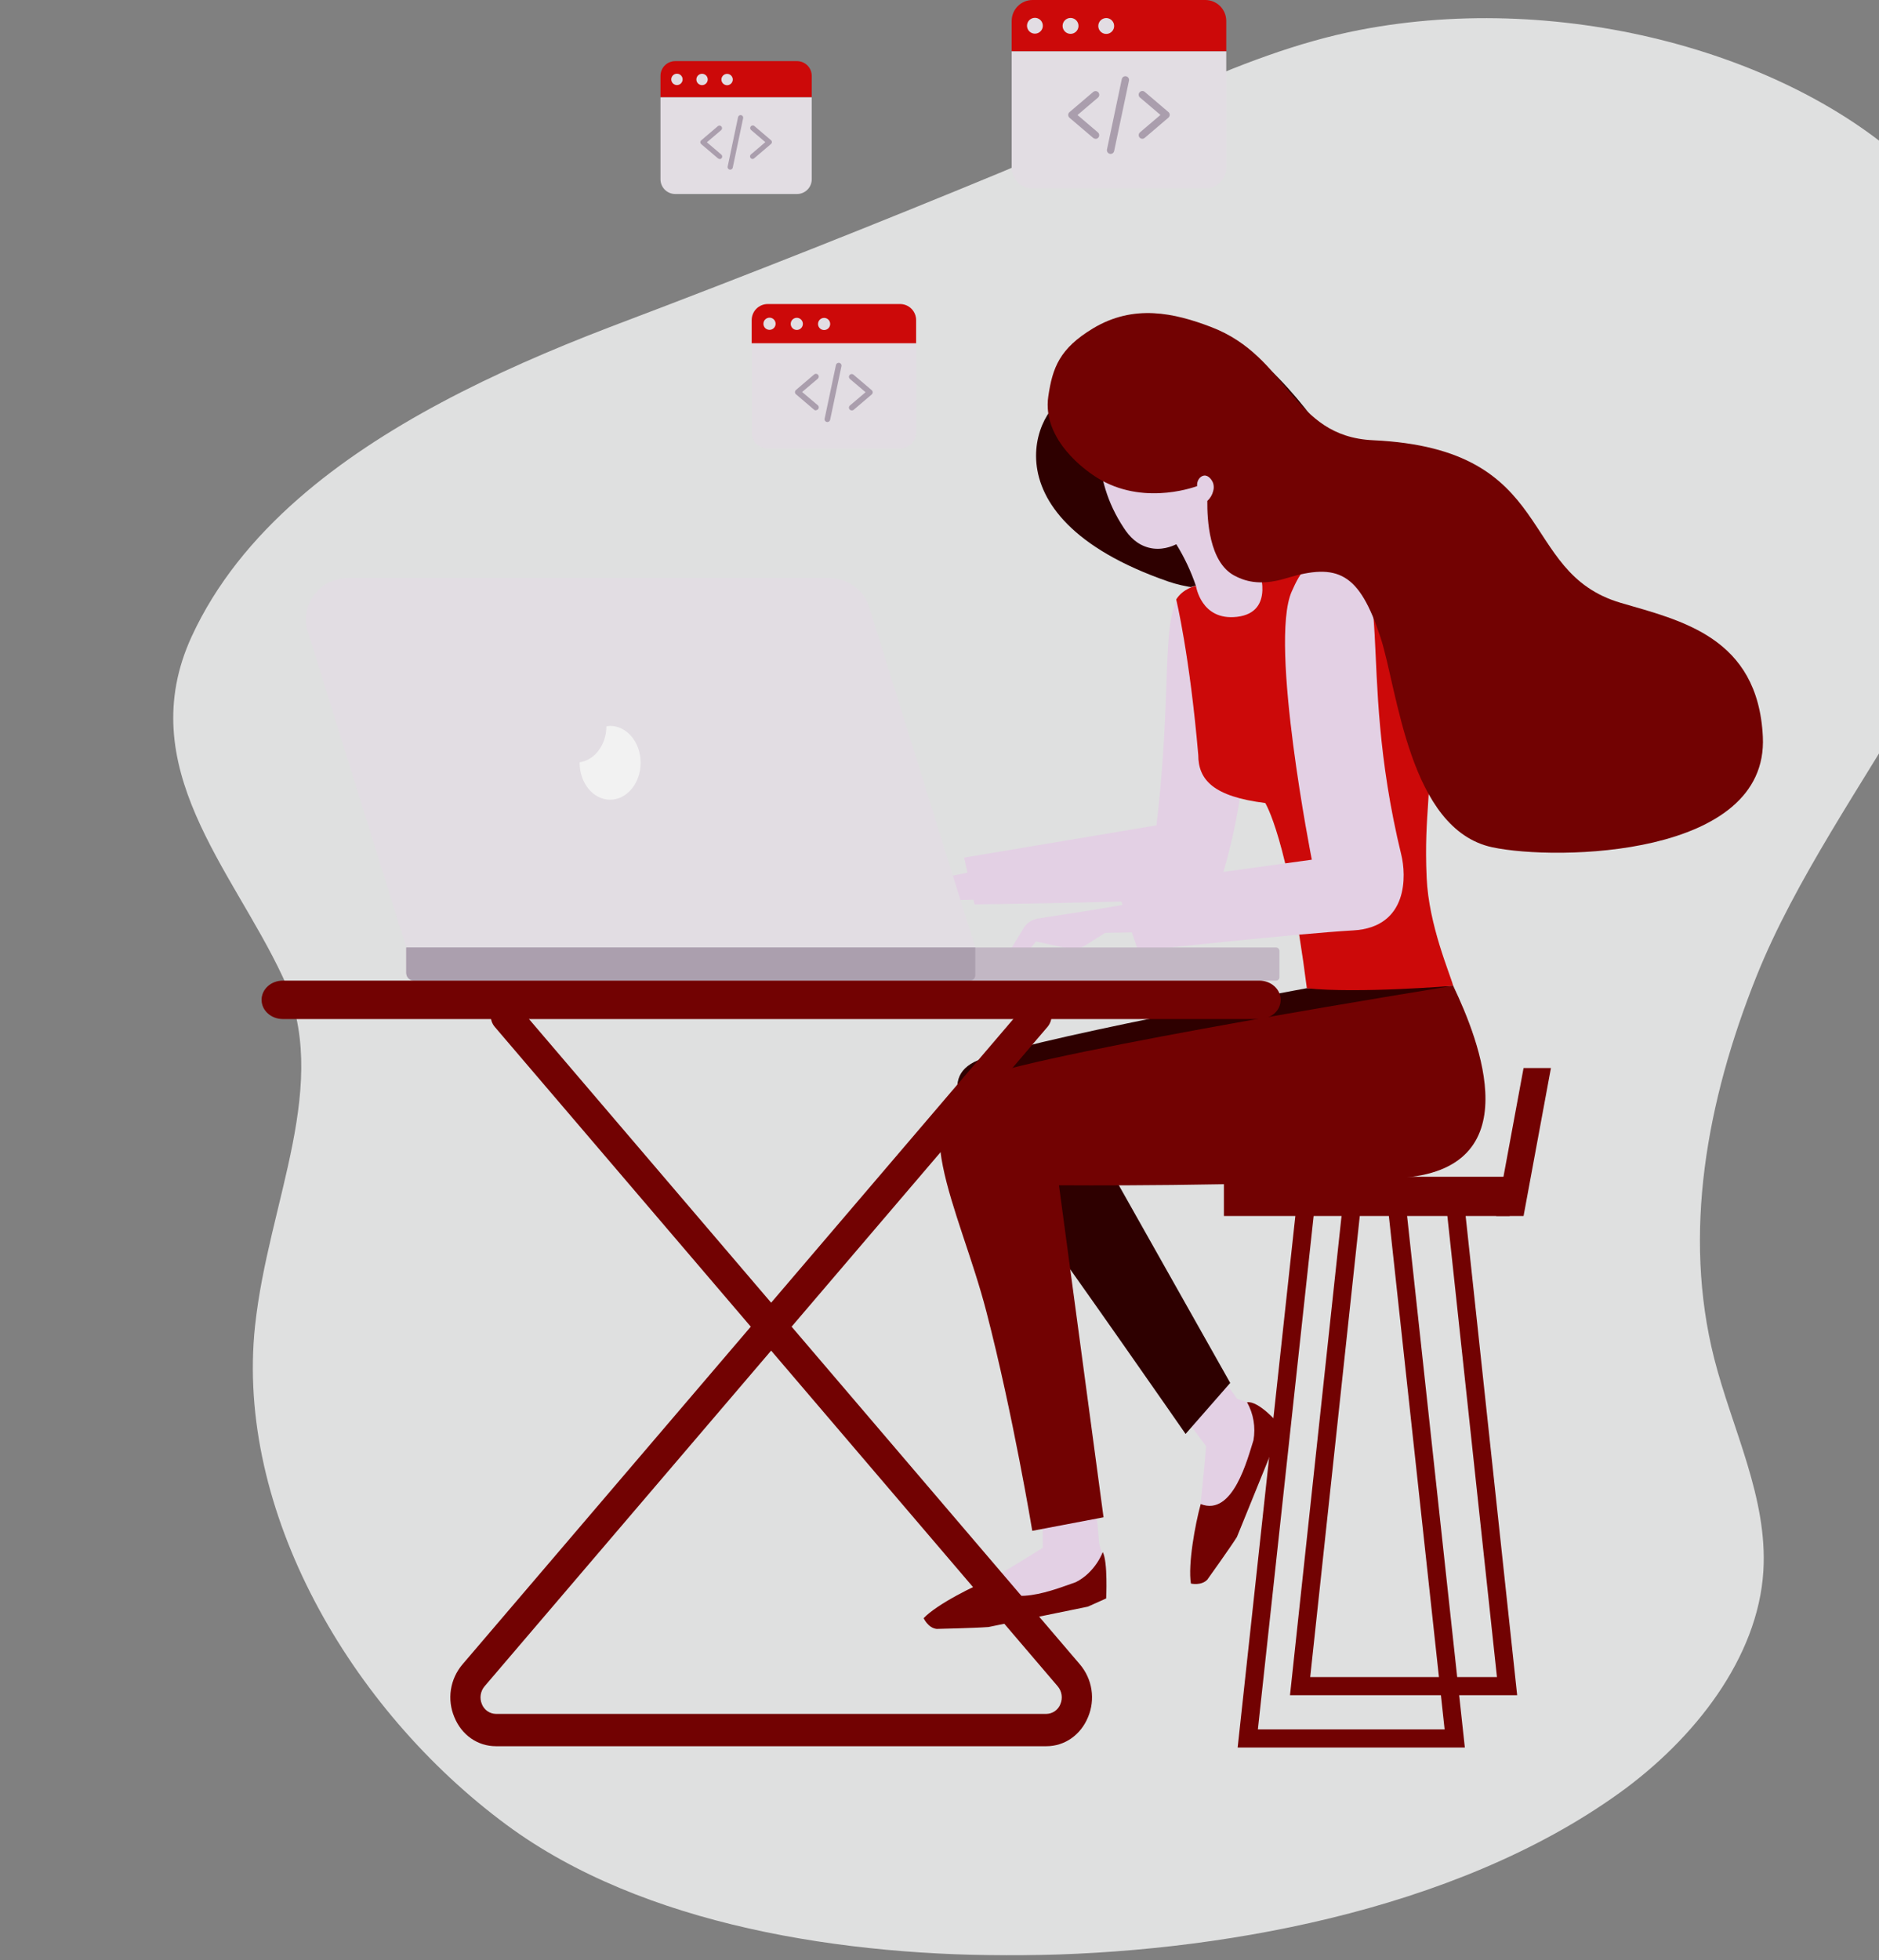 <svg width="233" height="243" viewBox="0 0 233 243" fill="none" xmlns="http://www.w3.org/2000/svg">
<rect x="0" y="0" width="233" height="243" fill="#808080" stroke="none"/>
<g clip-path="url(#clip0)">
<g opacity="0.9">
<path opacity="0.9" d="M124.328 21.279C108.597 27.788 92.723 34.073 76.707 40.133L75.436 40.619C61.234 46.072 47.341 52.775 37 61.821C31.368 66.748 26.781 72.379 23.779 78.879C16.334 95.036 28.843 107.799 35.021 121.02C41.228 134.306 33.297 148.797 31.626 164.368C29.186 187.203 43.352 211.84 62.821 226.226C79.716 238.709 104.687 242.583 126.836 242.386C150.381 242.177 180.222 237.071 200.808 222.268C210.149 215.55 217.998 205.482 218.66 194.766C219.219 185.671 214.791 177.168 212.559 168.387C208.659 152.99 211.585 136.57 217.811 121.02C227.354 97.193 251.314 73.257 250.5 48.207C250.19 38.683 245.704 29.307 237.716 21.493C222.612 6.718 194.05 -1.213 168.602 3.714C153.258 6.671 138.353 15.475 124.328 21.279Z" fill="#F5F6F6"/>
</g>
<path d="M149.567 168.059L153.408 173.402L155.828 174.251C156.726 174.568 157.916 175.994 157.592 176.891C155.926 181.483 150.471 193.902 149.088 195.695C149.088 195.695 147.246 194.16 147.915 192.597C148.584 191.035 149.558 179.275 149.558 179.275L145.89 174.347L149.567 168.059Z" fill="#E3D0E4"/>
<path d="M158.533 176.482C158.533 176.482 156.098 173.629 154.636 173.829C155.435 175.26 155.717 176.923 155.433 178.538C154.711 180.767 152.916 188.034 148.891 186.452C148.201 188.944 147.291 193.94 147.676 196.307C147.676 196.307 148.966 196.608 149.71 195.821C149.71 195.821 152.451 191.999 153.378 190.54L157.989 179.192C158.172 178.296 158.353 177.393 158.533 176.482Z" fill="#720202"/>
<path d="M162.053 122.503C162.053 122.503 125.548 129.2 120.789 131.654C116.031 134.109 120.055 139.893 126.48 148.663C132.905 157.434 147.014 177.759 147.014 177.759L152.55 171.435L136.706 143.325C136.706 143.325 174.745 144.097 178.495 139.667C182.245 135.237 182.118 129.275 180.199 122.212L162.053 122.503Z" fill="#2E0000"/>
<path d="M132.888 49.087C129.274 49.002 120.855 63.78 144.881 72.093C153.094 74.932 168.764 71.443 172.002 67.152C172.002 67.152 158.995 38.856 145.181 40.234C133.648 41.381 132.888 49.087 132.888 49.087Z" fill="#2E0000"/>
<path d="M104.401 111.18L109.85 107.679L117.021 108.789L141.495 103.723L142.323 110.893L117.898 111.609L115.284 112.198C114.522 112.368 113.725 112.256 113.039 111.884L109.772 110.117L104.971 112.878L104.401 111.18Z" fill="#E3D0E4"/>
<path d="M148.699 72.532C143.067 73.259 145.846 81.638 143.405 102.313L119.553 106.316L120.843 112.114C120.843 112.114 146.7 111.799 150.644 111.147C154.969 100.435 158.209 71.305 148.699 72.532Z" fill="#E3D0E4"/>
<path d="M156.428 76.021L151.435 77.054C150.449 76.335 149.627 75.415 149.023 74.355C148.72 73.807 148.476 73.228 148.295 72.628C147.682 70.822 146.867 69.09 145.864 67.466C145.353 67.72 143.987 68.304 142.42 67.884C140.981 67.497 140.073 66.532 139.39 65.502C137.175 62.168 136.56 59.188 136.232 56.363C136.021 54.551 136.786 53.381 139.846 52.534C140.911 52.272 142.017 52.218 143.103 52.376C144.222 52.505 147.092 52.846 148.908 54.488C151.226 56.6 151.674 60.784 150.081 64.812C150.679 65.019 154.471 66.391 156.048 70.371C156.742 72.173 156.874 74.143 156.428 76.021Z" fill="#E3D0E4"/>
<path d="M180.198 122.208C180.198 122.208 168.295 123.186 162.053 122.51C159.678 103.866 156.891 99.546 156.891 99.546C150.466 98.744 148.589 96.683 148.589 93.596C147.514 81.136 145.853 74.313 145.853 74.313C146.7 72.938 148.302 72.628 148.302 72.628C148.302 72.628 148.926 76.993 153.404 76.465C158.235 75.894 156.048 70.364 156.048 70.364C158.629 68.674 161.372 68.546 164.214 69.191C167.056 69.836 169.508 71.664 171.46 73.827C176.055 78.919 176.266 84.294 177.014 91.111C177.763 97.927 176.533 100.522 176.909 108.824C177.169 114.699 179.823 120.748 180.198 122.208Z" fill="#CC0909"/>
<path d="M123.861 120.112L127.033 114.889C127.442 114.338 128.05 113.97 128.728 113.864L135.174 112.862L162.081 108.324L162.37 115.222L137.051 115.638L134.669 117.144C133.975 117.581 133.136 117.727 132.334 117.55L128.465 116.712L124.696 121.293L123.861 120.112Z" fill="#E3D0E4"/>
<path d="M160.169 73.341C161.26 70.861 162.323 69.134 165.3 69.242C173.635 69.543 167.905 81.913 173.767 105.985C174.363 108.425 174.705 114.95 167.793 115.34C160.88 115.729 141.131 117.872 141.131 117.872L138.431 109.924L162.668 106.571C162.668 106.571 157.348 79.759 160.169 73.341Z" fill="#E3D0E4"/>
<path d="M120.937 117.454H50.38L38.178 78.304C37.939 77.54 37.884 76.73 38.016 75.941C38.148 75.151 38.465 74.404 38.939 73.759C39.413 73.114 40.033 72.589 40.747 72.228C41.462 71.867 42.251 71.678 43.052 71.678H102.902C103.991 71.678 105.051 72.025 105.928 72.67C106.806 73.315 107.454 74.224 107.778 75.263L120.937 117.454Z" fill="#E2DDE3"/>
<path d="M50.38 117.456H158.226C158.34 117.456 158.449 117.501 158.529 117.582C158.61 117.663 158.655 117.772 158.655 117.886V121.135C158.655 121.249 158.61 121.359 158.529 121.439C158.449 121.52 158.34 121.565 158.226 121.565H51.321C51.072 121.565 50.833 121.466 50.657 121.29C50.481 121.114 50.382 120.875 50.382 120.626V117.456H50.38Z" fill="#C2B7C4"/>
<path d="M50.38 117.456H120.937V120.898C120.937 121.075 120.867 121.245 120.742 121.37C120.617 121.495 120.448 121.565 120.271 121.565H51.34C51.084 121.565 50.84 121.463 50.659 121.283C50.479 121.103 50.377 120.858 50.377 120.603V117.456H50.38Z" fill="#AB9FAE"/>
<path d="M75.652 89.985C75.499 89.992 75.347 90.01 75.197 90.041C75.173 92.357 73.73 94.239 71.874 94.499C71.874 94.518 71.874 94.537 71.874 94.555C71.874 97.085 73.568 99.136 75.656 99.136C77.745 99.136 79.439 97.085 79.439 94.555C79.439 92.026 77.743 89.985 75.652 89.985Z" fill="#F2F2F2"/>
<path d="M135.819 185.849L136.309 191.427L137.091 193.867C137.377 194.777 136.95 196.584 136.037 196.863C131.365 198.285 118.157 201.376 115.895 201.345C115.895 201.345 116.017 198.952 117.669 198.551C119.321 198.149 129.312 191.868 129.312 191.868L129.267 187.149L135.819 185.849Z" fill="#E3D0E4"/>
<path d="M137.168 198.152C137.168 198.152 137.391 193.597 136.743 192.405C136.743 192.405 135.854 194.897 133.414 196.129C131.196 196.887 124.305 199.81 123.155 195.646C120.747 196.584 116.204 198.858 114.534 200.594C114.534 200.594 115.069 201.805 116.143 201.929C116.143 201.929 120.836 201.826 122.568 201.695L134.894 199.17L137.168 198.152Z" fill="#720202"/>
<path d="M180.199 122.208C183.446 129.012 189.847 145.069 173.52 146.028C154.725 147.131 131.314 146.936 131.314 146.936L136.84 188.092L128.003 189.77C128.003 189.77 125.626 175.366 122.301 162.552C118.975 149.738 111.6 137.119 121.345 133.597C131.091 130.075 180.199 122.208 180.199 122.208Z" fill="#720202"/>
<path d="M129.746 216.47H61.5C59.226 216.47 57.246 215.088 56.338 212.861C55.885 211.788 55.738 210.611 55.915 209.459C56.091 208.308 56.584 207.229 57.337 206.34L93.098 164.462L61.34 127.283C61.006 126.88 60.833 126.368 60.855 125.845C60.878 125.322 61.093 124.826 61.46 124.453C61.636 124.277 61.847 124.139 62.08 124.049C62.313 123.959 62.562 123.919 62.811 123.931C63.06 123.943 63.304 124.008 63.527 124.12C63.749 124.232 63.946 124.389 64.105 124.582L95.623 161.491L127.142 124.582C127.3 124.39 127.497 124.232 127.72 124.121C127.942 124.009 128.186 123.944 128.435 123.932C128.684 123.92 128.933 123.96 129.166 124.05C129.398 124.14 129.61 124.277 129.786 124.453C130.153 124.826 130.369 125.322 130.391 125.845C130.413 126.368 130.24 126.88 129.906 127.283L98.16 164.462L133.921 206.34C134.673 207.229 135.165 208.309 135.341 209.46C135.518 210.611 135.372 211.788 134.92 212.861C134.003 215.088 132.02 216.47 129.746 216.47ZM95.623 167.43L60.09 209.041C59.835 209.341 59.668 209.706 59.609 210.095C59.549 210.484 59.599 210.882 59.752 211.244C59.888 211.599 60.127 211.906 60.438 212.123C60.75 212.341 61.12 212.46 61.5 212.465H129.746C130.126 212.46 130.496 212.341 130.808 212.123C131.12 211.906 131.359 211.6 131.494 211.244C131.647 210.882 131.697 210.484 131.637 210.095C131.578 209.706 131.411 209.341 131.156 209.041L95.623 167.43Z" fill="#720202"/>
<path d="M156.168 126.328H35.087C33.609 126.328 32.436 125.258 32.436 123.944C32.436 122.628 33.609 121.562 35.078 121.562H156.159C157.618 121.562 158.803 122.628 158.803 123.944C158.812 125.258 157.627 126.328 156.168 126.328Z" fill="#720202"/>
<path d="M188.132 210.149H159.962L166.422 150.102L168.659 150.341L162.468 207.898H185.626L179.455 150.534L181.694 150.292L188.132 210.149Z" fill="#720202"/>
<path d="M181.644 216.637H153.472L161.025 147.052H174.081L181.644 216.637ZM155.98 214.386H179.136L172.066 149.302H163.05L155.98 214.386Z" fill="#720202"/>
<path d="M187.205 145.878H151.768V150.742H187.205V145.878Z" fill="#720202"/>
<path d="M188.925 150.742H185.532L188.925 132.401H192.318L188.925 150.742Z" fill="#720202"/>
<path d="M159.458 71.694C156.109 72.715 154.192 71.957 153.047 71.345C149.912 69.665 149.687 64.357 149.71 62.1C150.069 61.773 150.322 61.346 150.438 60.875C150.532 60.562 150.532 60.228 150.438 59.916C150.297 59.502 149.858 58.876 149.288 58.958C148.807 59.029 148.38 59.582 148.446 60.26C147.725 60.523 141.117 62.792 135.5 58.864C135.016 58.526 129.164 54.664 129.995 49.113C130.523 45.546 131.403 43.204 135.535 40.71C140.604 37.66 145.625 38.8 150.156 40.527C159.927 44.244 160.089 54.106 170.271 54.575C193.372 55.643 187.996 70.936 200.996 74.74C208.467 76.927 217.994 78.992 218.595 91.32C219.327 106.271 193.006 106.731 185.056 105.035C174.708 102.824 173.323 85.543 171.19 79.032C168.548 71 165.911 69.728 159.458 71.694Z" fill="#720202"/>
<path d="M113.6 39.68V42.568H93.211V39.68C93.211 39.152 93.421 38.646 93.794 38.273C94.167 37.9 94.673 37.69 95.201 37.69H111.626C112.151 37.695 112.653 37.906 113.023 38.279C113.392 38.651 113.6 39.155 113.6 39.68Z" fill="#CC0909"/>
<path d="M102.193 39.408C102.342 39.408 102.488 39.453 102.611 39.536C102.735 39.619 102.831 39.737 102.888 39.875C102.944 40.013 102.959 40.164 102.929 40.31C102.9 40.456 102.827 40.59 102.722 40.695C102.616 40.8 102.482 40.872 102.336 40.9C102.189 40.929 102.038 40.913 101.9 40.856C101.763 40.799 101.646 40.702 101.563 40.578C101.481 40.453 101.437 40.308 101.438 40.159C101.437 40.06 101.457 39.962 101.495 39.87C101.533 39.778 101.588 39.695 101.659 39.625C101.729 39.556 101.812 39.5 101.904 39.463C101.996 39.426 102.094 39.407 102.193 39.408Z" fill="#E2DDE3"/>
<path d="M113.6 42.569V53.611C113.6 54.138 113.39 54.645 113.017 55.018C112.644 55.391 112.138 55.6 111.61 55.6H95.184C94.656 55.6 94.15 55.391 93.777 55.018C93.404 54.645 93.194 54.138 93.194 53.611V42.569H113.6Z" fill="#E2DDE3"/>
<path d="M98.807 39.396C98.982 39.397 99.15 39.458 99.285 39.569C99.419 39.68 99.511 39.834 99.544 40.005C99.578 40.176 99.55 40.353 99.468 40.507C99.385 40.66 99.252 40.78 99.09 40.846C98.929 40.912 98.75 40.92 98.583 40.869C98.417 40.818 98.273 40.711 98.177 40.565C98.081 40.42 98.038 40.246 98.056 40.072C98.073 39.899 98.151 39.737 98.275 39.614C98.416 39.474 98.608 39.396 98.807 39.396Z" fill="#E2DDE3"/>
<path d="M95.424 39.38C95.573 39.38 95.719 39.425 95.843 39.508C95.967 39.592 96.064 39.71 96.12 39.848C96.177 39.986 96.192 40.139 96.162 40.285C96.132 40.431 96.06 40.566 95.954 40.671C95.848 40.776 95.713 40.848 95.566 40.877C95.42 40.905 95.268 40.89 95.13 40.832C94.992 40.775 94.874 40.678 94.792 40.553C94.709 40.428 94.665 40.282 94.666 40.133C94.667 39.933 94.747 39.741 94.889 39.6C95.031 39.459 95.223 39.38 95.424 39.38Z" fill="#E2DDE3"/>
<path d="M101.189 50.877C101.103 50.88 101.02 50.85 100.954 50.795L98.702 48.876C98.663 48.843 98.632 48.802 98.611 48.756C98.59 48.711 98.579 48.661 98.58 48.61C98.58 48.56 98.591 48.51 98.612 48.465C98.633 48.419 98.664 48.378 98.702 48.345L100.954 46.419C101.025 46.359 101.116 46.33 101.208 46.337C101.3 46.345 101.385 46.388 101.445 46.459C101.504 46.529 101.534 46.62 101.526 46.712C101.519 46.804 101.475 46.889 101.405 46.949L99.464 48.592L101.407 50.234C101.462 50.281 101.501 50.343 101.519 50.413C101.537 50.483 101.533 50.556 101.507 50.624C101.482 50.691 101.435 50.749 101.375 50.788C101.315 50.828 101.245 50.849 101.172 50.847L101.189 50.877Z" fill="#AA9EAD"/>
<path d="M105.626 50.877C105.554 50.879 105.483 50.859 105.423 50.819C105.363 50.779 105.317 50.722 105.291 50.654C105.266 50.587 105.261 50.513 105.279 50.444C105.297 50.374 105.337 50.311 105.392 50.265L107.332 48.622L105.392 46.98C105.357 46.95 105.328 46.914 105.307 46.873C105.286 46.833 105.274 46.788 105.27 46.743C105.266 46.697 105.272 46.651 105.286 46.608C105.3 46.565 105.322 46.524 105.352 46.489C105.381 46.455 105.417 46.426 105.458 46.405C105.499 46.384 105.543 46.371 105.589 46.368C105.634 46.364 105.68 46.369 105.724 46.383C105.767 46.397 105.807 46.42 105.842 46.45L108.095 48.367C108.133 48.4 108.163 48.44 108.184 48.486C108.205 48.532 108.216 48.581 108.217 48.632C108.217 48.682 108.206 48.732 108.185 48.778C108.164 48.823 108.133 48.864 108.095 48.897L105.842 50.816C105.779 50.86 105.703 50.881 105.626 50.877Z" fill="#AA9EAD"/>
<path d="M102.597 52.318C102.545 52.318 102.494 52.306 102.447 52.284C102.401 52.262 102.359 52.229 102.327 52.189C102.295 52.148 102.272 52.101 102.259 52.051C102.247 52.001 102.246 51.948 102.257 51.898L103.665 45.229C103.688 45.143 103.744 45.069 103.82 45.023C103.896 44.976 103.987 44.961 104.075 44.979C104.162 44.998 104.239 45.049 104.29 45.123C104.34 45.196 104.361 45.286 104.347 45.375L102.939 52.041C102.923 52.119 102.88 52.19 102.817 52.24C102.755 52.291 102.677 52.318 102.597 52.318Z" fill="#AA9EAD"/>
<path d="M152.059 2.595V6.366H125.45V2.595C125.45 1.907 125.723 1.247 126.21 0.76C126.696 0.273 127.357 0 128.045 0H149.461C150.15 -2.80911e-07 150.81 0.273 151.297 0.76C151.784 1.247 152.058 1.907 152.059 2.595Z" fill="#CC0909"/>
<path d="M137.177 2.238C137.372 2.239 137.562 2.298 137.723 2.407C137.884 2.516 138.009 2.67 138.083 2.85C138.156 3.03 138.175 3.227 138.136 3.418C138.097 3.609 138.003 3.783 137.865 3.92C137.726 4.057 137.551 4.15 137.36 4.187C137.169 4.224 136.971 4.203 136.792 4.128C136.613 4.053 136.46 3.926 136.353 3.764C136.245 3.602 136.189 3.411 136.19 3.217C136.19 3.088 136.216 2.96 136.266 2.841C136.316 2.722 136.389 2.614 136.481 2.523C136.573 2.432 136.681 2.36 136.801 2.312C136.92 2.263 137.048 2.238 137.177 2.238Z" fill="#E2DDE3"/>
<path d="M152.059 6.366V20.77C152.059 21.111 151.992 21.449 151.861 21.764C151.731 22.079 151.539 22.366 151.298 22.607C151.057 22.848 150.771 23.04 150.455 23.17C150.14 23.301 149.803 23.368 149.461 23.368H128.045C127.356 23.367 126.696 23.093 126.21 22.606C125.723 22.119 125.45 21.459 125.45 20.77V6.366H152.059Z" fill="#E2DDE3"/>
<path d="M132.759 2.224C132.987 2.227 133.207 2.308 133.382 2.454C133.556 2.6 133.675 2.802 133.718 3.025C133.761 3.249 133.724 3.481 133.616 3.681C133.507 3.881 133.332 4.037 133.121 4.123C132.91 4.209 132.676 4.219 132.458 4.151C132.241 4.084 132.053 3.943 131.928 3.753C131.802 3.563 131.746 3.336 131.769 3.109C131.793 2.883 131.894 2.671 132.055 2.511C132.148 2.419 132.258 2.346 132.378 2.297C132.499 2.248 132.629 2.223 132.759 2.224Z" fill="#E2DDE3"/>
<path d="M128.343 2.21C128.569 2.213 128.788 2.294 128.962 2.439C129.135 2.585 129.253 2.786 129.295 3.008C129.337 3.231 129.301 3.461 129.193 3.66C129.085 3.859 128.911 4.014 128.701 4.1C128.491 4.185 128.258 4.195 128.042 4.128C127.826 4.061 127.639 3.922 127.514 3.733C127.389 3.544 127.333 3.318 127.356 3.092C127.378 2.867 127.479 2.656 127.639 2.497C127.731 2.404 127.841 2.331 127.962 2.282C128.083 2.233 128.212 2.208 128.343 2.21Z" fill="#E2DDE3"/>
<path d="M135.852 17.206C135.743 17.205 135.639 17.166 135.556 17.096L132.618 14.595C132.569 14.551 132.529 14.498 132.502 14.438C132.474 14.378 132.459 14.313 132.459 14.247C132.459 14.182 132.473 14.117 132.501 14.057C132.528 13.998 132.568 13.945 132.618 13.902L135.556 11.399C135.602 11.36 135.656 11.331 135.713 11.312C135.771 11.294 135.831 11.288 135.892 11.293C135.952 11.298 136.01 11.315 136.064 11.343C136.117 11.371 136.165 11.409 136.204 11.455C136.243 11.501 136.272 11.555 136.29 11.612C136.308 11.67 136.315 11.73 136.31 11.791C136.304 11.851 136.287 11.909 136.26 11.963C136.232 12.016 136.194 12.064 136.147 12.103L133.613 14.259L136.147 16.418C136.218 16.478 136.268 16.559 136.291 16.649C136.314 16.739 136.31 16.833 136.277 16.921C136.245 17.008 136.187 17.083 136.111 17.136C136.035 17.189 135.945 17.218 135.852 17.218V17.206Z" fill="#AA9EAD"/>
<path d="M141.655 17.206C141.561 17.207 141.47 17.178 141.394 17.125C141.317 17.072 141.259 16.997 141.227 16.909C141.195 16.822 141.19 16.726 141.215 16.636C141.239 16.546 141.29 16.466 141.361 16.406L143.896 14.247L141.361 12.091C141.268 12.013 141.209 11.901 141.199 11.78C141.188 11.659 141.226 11.538 141.304 11.445C141.382 11.351 141.494 11.293 141.615 11.282C141.736 11.271 141.857 11.309 141.95 11.387L144.888 13.891C144.938 13.933 144.978 13.986 145.006 14.046C145.033 14.105 145.048 14.17 145.048 14.236C145.047 14.302 145.032 14.366 145.005 14.426C144.977 14.486 144.938 14.539 144.888 14.583L141.95 17.089C141.868 17.161 141.764 17.203 141.655 17.206Z" fill="#AA9EAD"/>
<path d="M137.712 19.083C137.646 19.081 137.58 19.064 137.52 19.034C137.46 19.005 137.407 18.962 137.365 18.91C137.323 18.858 137.292 18.798 137.275 18.733C137.258 18.668 137.255 18.6 137.267 18.534L139.099 9.836C139.109 9.775 139.13 9.716 139.163 9.663C139.196 9.611 139.239 9.565 139.29 9.53C139.341 9.495 139.399 9.47 139.459 9.458C139.52 9.446 139.583 9.446 139.643 9.459C139.704 9.472 139.761 9.497 139.812 9.532C139.863 9.568 139.905 9.614 139.938 9.667C139.97 9.72 139.991 9.779 140 9.84C140.009 9.902 140.005 9.964 139.989 10.024L138.156 18.731C138.133 18.832 138.077 18.921 137.996 18.985C137.915 19.049 137.815 19.084 137.712 19.083Z" fill="#AA9EAD"/>
<path d="M100.659 9.407V12.065H81.901V9.407C81.901 8.921 82.094 8.456 82.437 8.113C82.78 7.769 83.246 7.577 83.731 7.577H98.828C99.314 7.577 99.779 7.769 100.123 8.113C100.466 8.456 100.659 8.921 100.659 9.407Z" fill="#CC0909"/>
<path d="M90.16 9.156C90.299 9.156 90.436 9.197 90.551 9.274C90.667 9.352 90.757 9.462 90.811 9.59C90.864 9.719 90.878 9.86 90.851 9.997C90.823 10.133 90.757 10.259 90.658 10.357C90.56 10.456 90.434 10.523 90.298 10.55C90.161 10.577 90.02 10.563 89.891 10.51C89.762 10.457 89.652 10.366 89.575 10.251C89.498 10.135 89.456 9.999 89.456 9.86C89.456 9.673 89.531 9.494 89.663 9.362C89.795 9.23 89.974 9.156 90.16 9.156Z" fill="#E2DDE3"/>
<path d="M100.659 12.065V22.221C100.659 22.706 100.466 23.171 100.123 23.515C99.779 23.858 99.314 24.051 98.828 24.051H83.731C83.246 24.051 82.78 23.858 82.437 23.515C82.094 23.171 81.901 22.706 81.901 22.221V12.065H100.659Z" fill="#E2DDE3"/>
<path d="M87.056 9.146C87.219 9.146 87.377 9.203 87.503 9.306C87.629 9.41 87.716 9.554 87.747 9.714C87.779 9.874 87.754 10.04 87.676 10.184C87.599 10.328 87.474 10.44 87.323 10.502C87.172 10.563 87.004 10.571 86.849 10.523C86.693 10.475 86.558 10.374 86.469 10.238C86.379 10.101 86.339 9.938 86.356 9.776C86.374 9.614 86.447 9.462 86.563 9.348C86.695 9.219 86.871 9.146 87.056 9.146Z" fill="#E2DDE3"/>
<path d="M83.94 9.137C84.103 9.136 84.261 9.192 84.388 9.296C84.514 9.399 84.601 9.543 84.633 9.703C84.665 9.863 84.64 10.029 84.563 10.173C84.486 10.317 84.362 10.43 84.21 10.492C84.059 10.554 83.892 10.562 83.736 10.514C83.58 10.466 83.445 10.365 83.355 10.229C83.265 10.092 83.225 9.929 83.243 9.767C83.26 9.604 83.333 9.453 83.449 9.339C83.513 9.274 83.59 9.223 83.674 9.188C83.758 9.153 83.849 9.136 83.94 9.137Z" fill="#E2DDE3"/>
<path d="M89.234 19.707C89.158 19.707 89.085 19.679 89.027 19.63L86.955 17.866C86.921 17.837 86.893 17.801 86.873 17.76C86.854 17.72 86.843 17.676 86.842 17.631C86.843 17.586 86.853 17.542 86.873 17.501C86.892 17.46 86.92 17.425 86.955 17.396L89.027 15.629C89.093 15.582 89.173 15.561 89.254 15.571C89.334 15.581 89.407 15.62 89.46 15.682C89.512 15.743 89.54 15.822 89.536 15.903C89.533 15.984 89.499 16.06 89.442 16.117L87.656 17.638L89.442 19.161C89.493 19.203 89.528 19.26 89.545 19.323C89.562 19.387 89.559 19.454 89.536 19.516C89.513 19.577 89.472 19.63 89.418 19.668C89.364 19.705 89.299 19.724 89.234 19.724V19.707Z" fill="#AA9EAD"/>
<path d="M93.326 19.707C93.26 19.708 93.196 19.689 93.142 19.651C93.088 19.614 93.046 19.561 93.023 19.499C93.001 19.438 92.997 19.37 93.014 19.307C93.031 19.244 93.067 19.187 93.117 19.144L94.903 17.622L93.117 16.101C93.06 16.044 93.026 15.967 93.023 15.887C93.02 15.806 93.047 15.727 93.099 15.665C93.152 15.604 93.225 15.564 93.306 15.555C93.386 15.545 93.467 15.566 93.532 15.613L95.604 17.38C95.639 17.408 95.667 17.444 95.686 17.485C95.706 17.525 95.716 17.57 95.717 17.614C95.716 17.659 95.705 17.703 95.686 17.744C95.666 17.784 95.638 17.82 95.604 17.849L93.532 19.614C93.477 19.669 93.404 19.703 93.326 19.707Z" fill="#AA9EAD"/>
<path d="M90.547 21.031C90.5 21.032 90.453 21.021 90.409 21.001C90.366 20.981 90.329 20.951 90.299 20.913C90.268 20.876 90.246 20.833 90.235 20.786C90.224 20.739 90.223 20.691 90.233 20.644L91.524 14.508C91.544 14.427 91.595 14.357 91.666 14.313C91.737 14.269 91.822 14.255 91.904 14.273C91.945 14.281 91.984 14.298 92.019 14.322C92.053 14.345 92.083 14.375 92.106 14.411C92.129 14.446 92.145 14.485 92.152 14.526C92.16 14.568 92.159 14.61 92.15 14.651L90.864 20.777C90.849 20.85 90.809 20.915 90.751 20.961C90.694 21.007 90.621 21.032 90.547 21.031Z" fill="#AA9EAD"/>
</g>
<defs>
<clipPath id="clip0">
<rect width="233" height="242.395" fill="white"/>
</clipPath>
</defs>
</svg>
